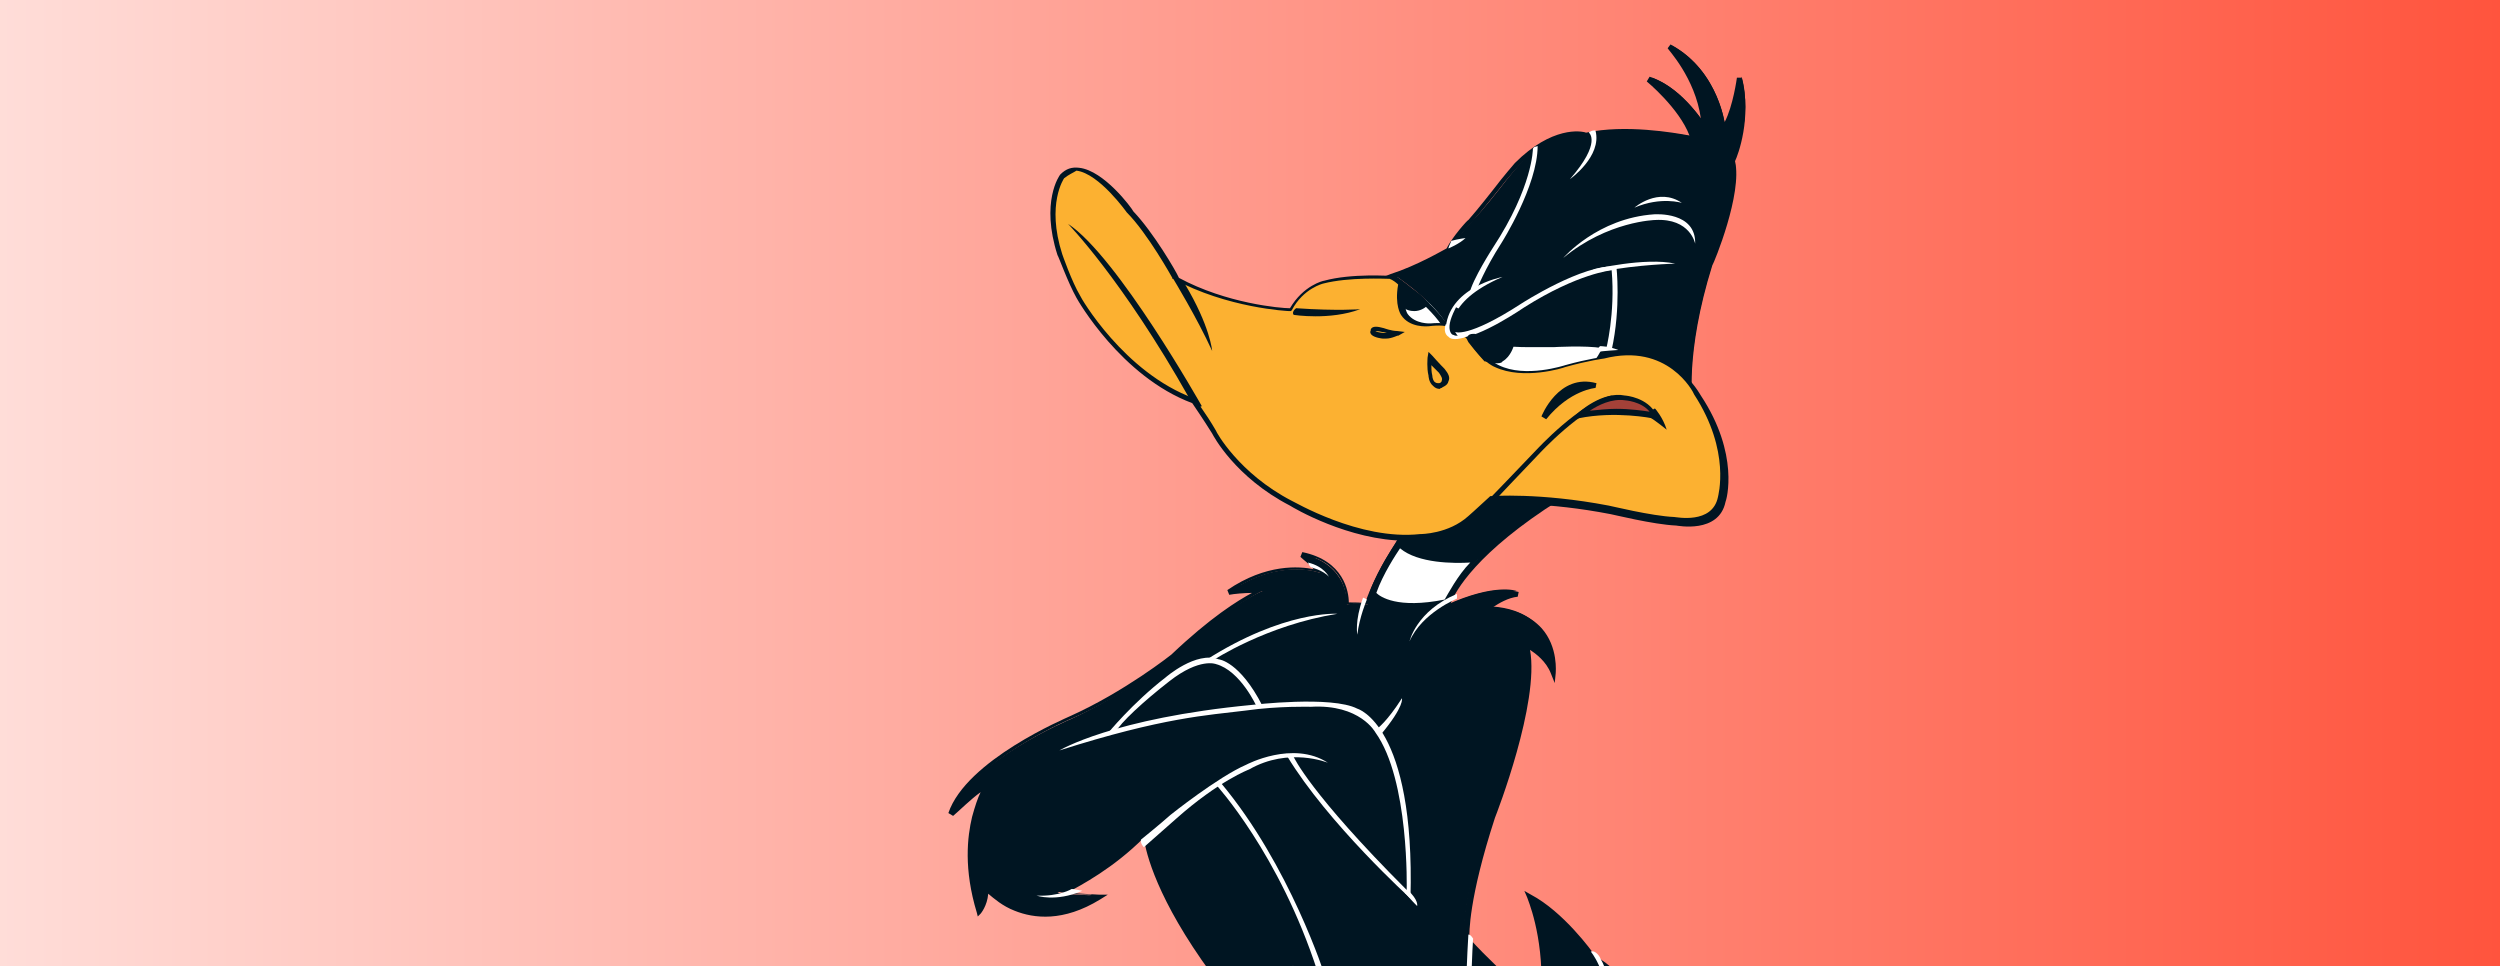 <?xml version="1.0" encoding="utf-8"?>
<!-- Generator: Adobe Illustrator 21.0.0, SVG Export Plug-In . SVG Version: 6.00 Build 0)  -->
<!DOCTYPE svg PUBLIC "-//W3C//DTD SVG 1.1//EN" "http://www.w3.org/Graphics/SVG/1.1/DTD/svg11.dtd">
<svg version="1.1"
	 id="svg21997" xmlns:cc="http://creativecommons.org/ns#" xmlns:dc="http://purl.org/dc/elements/1.1/" xmlns:rdf="http://www.w3.org/1999/02/22-rdf-syntax-ns#" xmlns:svg="http://www.w3.org/2000/svg"
	 xmlns="http://www.w3.org/2000/svg" xmlns:xlink="http://www.w3.org/1999/xlink" x="0px" y="0px" viewBox="0 0 599.1 231.6"
	 enable-background="new 0 0 599.1 231.6" xml:space="preserve">
<rect x="0" y="0" width="599.1" height="231.6" fill="#333333" stroke="none"/>
<linearGradient id="SVGID_1_" gradientUnits="userSpaceOnUse" x1="-149.31" y1="115.952" x2="608.067" y2="115.952">
	<stop  offset="0" style="stop-color:#FFFFFF"/>
	<stop  offset="1" style="stop-color:#FF523B"/>
</linearGradient>
<rect x="-149.3" y="-9.8" fill="url(#SVGID_1_)" width="757.4" height="251.6"/>
<rect x="332.3" y="71.8" fill="#FFFFFF" width="59.3" height="24.2"/>
<g id="layer1" transform="translate(328.81,-4.181)">
	<g id="g21870" transform="matrix(2.274,0,0,2.274,-131.107,-1768.895)">
		<g id="path9728">
			<path fill="#FCB131" d="M77.4,913c0,0-2.7,21.2-13.4,37c0,0-0.6,0.8-1,1.6c0,0-1.5,1.8,0.2,4.3c0,0,6.2,9.3,21,14.9
				c0,0,3.7,1.8,9.3-0.1c0,0,5.3-1.8,7.6-2.2c0,0,1.2-0.2,3.7-0.4c0,0,3.1,0.3,4.5-0.7c0,0,1.3-0.5,2.6-3.1c0,0,0.7-2.1,3.3-3.2
				c0,0,5.3-2.3,4-4.6c0,0-0.2-2.2-8.7-2.2c0,0-10.2,0.2-13.6,0.1c0,0-12-0.6-18.2-4.9c0,0-2.9-1.9-2.8-7.1c0,0-0.1-2.2,0.6-5.3
				c0,0,3.6-14.1,4.2-20.6C80.6,916.4,83.4,908.7,77.4,913"/>
		</g>
		<g id="path9732">
			<path fill="#001522" d="M88.4,971.8c-2.7,0-4.3-0.7-4.4-0.8c-14.7-5.6-21-14.9-21.1-15c-1.8-2.7-0.2-4.6-0.2-4.6
				c0.4-0.7,1-1.6,1-1.6c10.5-15.6,13.3-36.7,13.4-36.9l0-0.1l0.1-0.1c1.8-1.3,3-1.6,3.7-1.1c1.2,1,0.1,4.3-0.1,4.8
				c-0.7,6.5-4.2,20.5-4.2,20.6c-0.6,3.1-0.6,5.2-0.6,5.3c-0.1,5,2.7,6.9,2.7,6.9c6.1,4.2,17.9,4.8,18,4.8
				c3.3,0.1,13.5-0.1,13.6-0.1c8,0,8.9,1.9,9,2.3c0.2,0.4,0.3,0.9,0.1,1.4c-0.6,1.9-4.2,3.5-4.3,3.5c-2.4,1-3.1,3-3.1,3
				c-1.3,2.5-2.5,3.2-2.7,3.3c-1.4,1-4.3,0.8-4.6,0.7c-2.5,0.2-3.6,0.4-3.7,0.4c-2.2,0.4-7.5,2.2-7.5,2.2
				C91.6,971.6,89.9,971.8,88.4,971.8z M77.7,913.1c-0.2,1.8-3.2,21.9-13.4,37c0,0-0.6,0.8-1,1.6c-0.1,0.1-1.4,1.7,0.2,4
				c0.1,0.1,6.3,9.3,20.9,14.8c0.1,0,3.7,1.7,9.1-0.1c0.2-0.1,5.4-1.8,7.6-2.3c0.1,0,1.2-0.2,3.7-0.4l0,0l0,0c0,0,3,0.3,4.3-0.7
				l0.1,0c0,0,1.2-0.5,2.4-3c0-0.1,0.8-2.2,3.4-3.3c0,0,3.5-1.5,4-3.2c0.1-0.4,0.1-0.7-0.1-1l0-0.1l0-0.1c0,0-0.4-1.9-8.4-1.9
				c-0.1,0-10.3,0.2-13.6,0.1c-0.5,0-12.1-0.6-18.3-4.9c-0.1-0.1-3-2-2.9-7.4c0-0.1-0.1-2.2,0.6-5.4c0-0.2,3.6-14.1,4.2-20.6l0-0.1
				c0.5-1.3,1-3.7,0.3-4.2C80.4,911.9,79.6,911.8,77.7,913.1z"/>
		</g>
		<g id="path9736">
			<path fill="#FCB131" d="M55.1,916.4c0,0-3.5,13.3-16,28.7c0,0-2,1.8-5.4,1.9c0,0-8.9,0.6-17.6,0c0,0-12.4-1-21.8-0.9
				c0,0-6.4-0.3-5.6,2.3c0,0,0.2,1.1,2.1,2.5c0,0,1.4,0.8,1.1,2.1c0,0-0.8,2.4,1,3.4c0,0,0.9,0.8,3.5,1.1c0,0,4.6,0.5,7.7,4.2
				c0,0,4.9,6.8,15.1,4.1c0,0,14.4-3.9,25.1-10.6c0,0,3-1.2,3.7-7.2c0,0,0.4-2.5,1.4-5.7c0,0,3.7-13.6,11.1-22.1
				c0,0,1.7-5.1-1.8-5.1C58.8,915.1,55.6,915.9,55.1,916.4"/>
		</g>
		<g id="path9740">
			<path fill="#001522" d="M14.5,966.7c-3,0-5.3-0.8-6.9-1.7c-2.5-1.4-3.8-3.1-3.8-3.2c-2.9-3.6-7.4-4.1-7.5-4.1
				c-2.4-0.3-3.4-1-3.6-1.2c-1.6-0.8-1.5-2.8-1.1-3.7c0.2-1-1-1.7-1-1.7c-2-1.5-2.2-2.7-2.2-2.7c-0.1-0.5-0.1-1,0.2-1.3
				c1.2-1.5,5.5-1.3,5.7-1.3c9.3-0.1,21.7,0.9,21.8,0.9c8.6,0.6,17.4,0,17.5,0c3.3-0.1,5.2-1.8,5.3-1.8
				c12.3-15.1,15.9-28.4,15.9-28.5l0-0.1l0,0c0.5-0.6,3.3-1.3,3.8-1.4l0.1,0c0.9,0,1.5,0.3,1.9,0.9c1.1,1.5,0.1,4.4,0.1,4.5
				l-0.1,0.1c-7.3,8.4-11.1,21.9-11.1,22c-0.9,3.2-1.4,5.7-1.4,5.7c-0.7,5.9-3.6,7.3-3.9,7.4c-10.6,6.6-25,10.6-25.2,10.6
				C17.5,966.5,15.9,966.7,14.5,966.7z M-6.2,946.3c-1.4,0-3.9,0.2-4.7,1.1c-0.2,0.2-0.2,0.5-0.1,0.9c0,0,0.2,1.1,2,2.4
				c0,0,1.5,0.9,1.2,2.3c0,0.1-0.7,2.2,0.9,3.1l0.1,0c0,0,0.9,0.8,3.3,1.1c0.2,0,4.8,0.6,7.9,4.3c0.1,0.1,4.9,6.7,14.8,4
				c0.1,0,14.5-4,25-10.6l0,0c0,0,2.9-1.3,3.6-7c0,0,0.5-2.5,1.4-5.8c0-0.1,3.8-13.7,11.2-22.2c0.1-0.4,0.8-2.8,0-4
				c-0.3-0.4-0.8-0.6-1.5-0.6c-1.2,0.3-3.1,0.8-3.4,1.2c-0.3,1.1-4.1,14-16.1,28.7c-0.1,0.1-2.1,1.9-5.6,2c-0.1,0-9,0.6-17.6,0
				c-0.1,0-12.5-1-21.8-0.9C-5.8,946.3-6,946.3-6.2,946.3z"/>
		</g>
		<g id="path9744">
			<path fill="#001522" d="M84.2,910.6c0,0,1.3-0.3,2-0.2c0,0-0.4-0.8-2.7-1.4c0,0,1-1.2,1.1-6.3c0,0,6.9-5.3,1.2-18.5
				c0,0-0.3,3-0.8,4.8c0,0,0.8-5.9-4.2-8.5c0,0-3.1-4.6-6.7-6.4c0,0,1.8,3.9,1.5,10.3c0,0-1.3-0.6-3-0.8c0,0-3.2-3-5.2-5.1
				c0,0-0.5-3.3,2.7-12.9c0,0,5.1-12.8,3.6-18.2c0,0,2.1,0.9,2.9,2.9c0,0,0.7-6.6-7-6.7c0,0,1.5-1.4,3.3-1.6c0,0-2.2-0.9-7.5,1.5
				c0,0,0.7-4.7,11.8-11.7c0,0-3.4-4.7-7.6-3.9c0,0-7,5.9-8,7.4c0,0-2.8,3.5-4.4,8.1c0,0-1.5-0.1-2.2,0c0,0,0.3-4.2-4.7-5.3
				c0,0,1.6,1.2,1.9,2c0,0-4.2-1.7-9.6,2c0,0,2.6-0.3,3.5-0.1c0,0-3.6,1.4-9.4,6.9c0,0-4.9,3.9-10.8,6.6c0,0-10.8,4.5-12.6,10
				c0,0,2.7-2.7,3.8-3.1c0,0-3.6,4.6-0.9,13.3c0,0,0.9-0.9,0.8-2.6c0,0,4.5,5.5,11.9,1c0,0-3.3-0.1-4.4-0.3c0,0,4.9-2,9.4-6.6
				c0,0,0.1,5.2,7.1,14.7c0,0,3.7,4.1,5.6,9.3c0,0,6,18.1,10.3,21.4c0,0-1.4,1.9-6,2.2c0,0,2.6,0.8,4.1,0.8c0,0-0.4,0.7-2.5,2
				c0,0-1.1,0.6,0.2,0.8c0,0,1.9,0.2,4.8-1.6c0,0-2.5,3.5-1.5,3.7c0,0,1.2,0.9,3.6-2.7c0,0-0.4,1.3,0.6,3.2c0,0,0.9,1.3,1.1-0.2
				c0,0,0.1-1,0.5-2.4c0,0,0.6,1,2.5,2c0,0-0.9-1.5-1-4c0,0,3.6-3.9,12.4-5.2c0,0-0.2,2-1.7,4.7c0,0,1.7-0.2,3.1-2.5
				c0,0,0.1,1.2-0.8,3c0,0-0.7,0.9-0.1,1c0,0,2.1,0.4,3.6-3.5c0,0,0.1,1,0,2.5c0,0-0.1,1.5,1.3,0.5c0,0,1.4-0.8,1.7-4.3
				c0,0,0,0.6,1.4,1.5c0,0,1.7,1,1.3-0.7C85.3,913.5,85.1,912.4,84.2,910.6"/>
		</g>
		<g id="path9748">
			<path fill="#001522" d="M60.8,921.8c-0.4,0-0.8-0.5-0.9-0.6l0,0c-0.5-1-0.6-1.8-0.7-2.4c-1,1.3-1.8,2-2.6,2.1
				c-0.4,0.1-0.6,0-0.7-0.1c-0.2-0.1-0.3-0.2-0.3-0.3c-0.2-0.6,0.5-1.9,1.1-2.8c-2.4,1.2-3.9,1.1-4,1.1c-0.3,0-0.8-0.1-0.9-0.5
				c-0.1-0.4,0.4-0.7,0.5-0.8c1-0.7,1.6-1.2,2-1.5c-1.5-0.1-3.4-0.7-3.5-0.8l0.1-0.5c3.5-0.3,5.1-1.5,5.6-1.9
				c-4.3-3.7-9.9-20.6-10.2-21.3c-1.9-5-5.5-9.1-5.6-9.2c-5.7-7.8-6.9-12.7-7.1-14.3c-3.2,3.2-6.6,5-8.1,5.8
				c1.4,0.1,3.4,0.2,3.4,0.2l0.9,0l-0.8,0.5c-3.9,2.4-7,2-9,1.2c-1.3-0.5-2.2-1.3-2.8-1.8c-0.1,1.3-0.8,2.1-0.8,2.1l-0.3,0.3
				l-0.1-0.4c-1.4-4.6-1-8-0.5-10.1c0.3-1.1,0.6-2,0.9-2.6c-1,0.7-2.3,2-2.9,2.5l-0.5-0.3c1.9-5.6,12.4-10,12.8-10.2
				c5.8-2.6,10.7-6.5,10.7-6.5c4.1-3.9,7-5.7,8.5-6.5c-0.8,0-1.9,0.1-2.4,0.2l-0.2-0.5c4.1-2.8,7.6-2.5,9.1-2.2
				c-0.4-0.5-1.1-1-1.4-1.3l0.2-0.5c4.4,0.9,4.9,4.2,4.9,5.3c0.6,0,1.4,0,1.7,0.1c1.6-4.5,4.3-7.9,4.4-7.9c0.9-1.5,7.7-7.2,8-7.4
				l0.1,0l0.1,0c4.3-0.8,7.7,3.8,7.9,4l0.2,0.2l-0.2,0.2c-8.7,5.5-11,9.6-11.5,11c4.9-2.1,7.1-1.3,7.2-1.3l-0.1,0.5
				c-1,0.1-2,0.7-2.6,1.1c2.2,0.2,3.9,0.9,5.1,2.2c1.8,2,1.5,4.7,1.5,4.8l-0.1,1l-0.4-1c-0.5-1.3-1.6-2.1-2.2-2.5
				c1,5.6-3.5,17.2-3.7,17.7c-2.8,8.6-2.7,12.2-2.7,12.7c1.7,1.9,4.5,4.5,5,4.9c1.1,0.1,2.1,0.4,2.6,0.6c0.2-6-1.5-9.7-1.5-9.8
				l-0.3-0.7l0.7,0.4c3.4,1.8,6.4,5.9,6.8,6.5c3,1.6,3.9,4.4,4.2,6.4c0.2-1.3,0.3-2.5,0.3-2.6l0.5-0.1c5.3,12.3-0.3,18-1.2,18.7
				c-0.1,3.7-0.7,5.3-1,6c2.1,0.6,2.5,1.3,2.5,1.4l0.2,0.5l-0.5-0.1c-0.4-0.1-1.1,0-1.5,0.1c0.8,1.7,1,2.7,1,2.7
				c0.1,0.5,0.1,0.9-0.2,1.1c-0.5,0.4-1.3-0.1-1.5-0.2c-0.5-0.4-0.9-0.7-1.1-0.9c-0.5,2.9-1.7,3.7-1.8,3.7c-0.5,0.4-0.9,0.5-1.2,0.3
				c-0.5-0.3-0.4-1-0.4-1.1c0-0.5,0-0.9,0-1.2c-1.5,2.8-3.3,2.6-3.4,2.5c-0.2-0.1-0.4-0.2-0.4-0.3c-0.1-0.4,0.2-0.9,0.3-1.1
				c0.4-0.8,0.6-1.4,0.7-1.9c-1.3,1.5-2.6,1.7-2.7,1.8l-0.5,0.1l0.3-0.5c1.1-2,1.5-3.6,1.6-4.3c-7.7,1.2-11.2,4.5-11.8,5
				c0.1,2.3,1,3.7,1,3.7l0.5,0.8l-0.9-0.5c-1.2-0.6-1.9-1.3-2.3-1.7c-0.3,1.1-0.4,1.8-0.4,1.8c0,0.2-0.1,0.8-0.6,1
				C60.9,921.8,60.9,921.8,60.8,921.8z M60.4,920.8c0.2,0.2,0.4,0.4,0.5,0.4c0,0,0.1-0.1,0.1-0.5c0,0,0.1-1,0.5-2.4l0.2-0.6l0.3,0.6
				c0,0,0.4,0.7,1.7,1.5c-0.3-0.7-0.6-1.8-0.7-3.3l0-0.1l0.1-0.1c0.1-0.2,3.7-4,12.5-5.3l0.3-0.1l0,0.3c0,0.1-0.2,1.8-1.4,4.2
				c0.6-0.3,1.5-0.9,2.3-2.2l0.4-0.7l0.1,0.8c0,0.1,0.1,1.3-0.9,3.2l0,0c-0.2,0.2-0.3,0.5-0.3,0.6c0.1,0,1.9,0.2,3.3-3.3l0.5,0.1
				c0,0,0.1,1,0,2.5c0,0.2,0,0.5,0.2,0.6c0,0,0.2,0.1,0.7-0.3c0,0,1.3-0.9,1.6-4.1l0.5,0v0c0,0,0.1,0.5,1.3,1.3
				c0.3,0.2,0.7,0.3,0.9,0.2c0,0,0.1-0.2,0-0.6c0,0-0.2-1.1-1.1-2.9l-0.2-0.3l0.4-0.1c0,0,0.7-0.1,1.3-0.2c-0.4-0.2-1-0.6-2.1-0.8
				l-0.4-0.1l0.3-0.3c0,0,1-1.3,1.1-6.1l0-0.1l0.1-0.1c0.1-0.1,6.4-5.1,1.5-17.2c-0.1,1-0.4,2.6-0.7,3.8l-0.5-0.1
				c0-0.1,0.7-5.8-4-8.2l-0.1,0l0-0.1c0,0-2.7-4-5.9-6c0.5,1.4,1.5,4.8,1.3,9.7l0,0.4l-0.4-0.2c0,0-1.3-0.6-2.9-0.7l-0.1,0l-0.1-0.1
				c0,0-3.3-3-5.2-5.1l-0.1-0.1l0-0.1c0-0.1-0.4-3.5,2.7-13.1c0.1-0.1,5-12.8,3.6-18l-0.2-0.6l0.5,0.2c0.1,0,1.5,0.7,2.5,2.1
				c-0.1-0.9-0.4-2.2-1.3-3.3c-1.2-1.3-3-2-5.4-2.1l-0.7,0l0.5-0.5c0,0,0.9-0.8,2-1.3c-1.2,0-3.1,0.3-5.9,1.6l-0.5,0.2l0.1-0.5
				c0-0.2,0.8-4.8,11.7-11.7c-0.7-0.9-3.6-4.2-7.1-3.6c-0.7,0.6-7,5.9-7.8,7.3c0,0.1-2.8,3.5-4.4,8l-0.1,0.2l-0.2,0
				c0,0-1.5-0.1-2.1,0l-0.3,0l0-0.3c0-0.1,0.2-3.3-3.3-4.6c0.4,0.4,0.8,0.9,1,1.2l0.2,0.6l-0.6-0.2c0,0-3.7-1.4-8.4,1.3
				c0.8-0.1,1.9-0.1,2.4,0l0.9,0.2l-0.8,0.3c0,0-3.6,1.5-9.3,6.9c-0.1,0.1-5,4-10.9,6.6c-0.1,0-9,3.8-11.9,8.6
				c0.9-0.8,2.2-1.9,2.9-2.1l0.9-0.3l-0.5,0.7c0,0-0.9,1.2-1.4,3.3c-0.5,1.9-0.8,5,0.4,9.2c0.2-0.4,0.5-1.1,0.4-2l-0.1-0.9l0.6,0.7
				c0.2,0.2,4.1,4.9,10.7,1.4c-1.1,0-2.7-0.1-3.5-0.3l-1-0.2l0.9-0.4c0,0,4.9-2,9.3-6.5l0.5-0.5l0,0.7c0,0.1,0.2,5.2,7.1,14.6
				c0,0,3.7,4.2,5.7,9.3c0.1,0.2,6,18,10.2,21.2l0.2,0.2l-0.2,0.2c-0.1,0.1-1.2,1.6-4.8,2.2c0.8,0.2,1.9,0.4,2.7,0.4l0.5,0l-0.3,0.5
				c0,0.1-0.5,0.7-2.6,2.1c-0.1,0.1-0.2,0.1-0.2,0.2c0.1,0,0.2,0,0.4,0.1c0,0,1.9,0.2,4.6-1.6l0.4,0.4c-1.1,1.5-1.9,3-1.7,3.3l0.1,0
				l0,0c0,0,0.1,0.1,0.4,0c0.4-0.1,1.4-0.5,2.7-2.7l0.5,0.2C59.8,917.8,59.5,919,60.4,920.8z"/>
		</g>
		<g id="path9752">
			<path fill="#001522" d="M91.4,822.4c0,0-0.9-5.4,2.1-14.9c0,0,3.2-7.7,2.3-11c0,0,2-4.3,0.8-8.7c0,0-0.5,3.8-1.7,5.4
				c0,0-0.6-6-5.7-8.7c0,0,3.5,3.7,3.7,8.6c0,0-2.3-4-5.8-5.2c0,0,3.8,3.1,4.8,6.3c0,0-6.6-1.4-11.3-0.4c0,0-3.2-0.9-7.3,3.1
				c0,0-1.3,1.5-2.2,2.7c0,0-1.8,2.3-2.8,3.3c0,0-1.8,1.9-2.3,3c0,0-2.9,1.8-6,2.8c0,0,3.7,2.4,5.4,5c0,0,0.6,0.1,0.9-0.1
				c0,0,0,0.4,0.5,0.7c0,0,0.4,0.5,1.2,0.3c0,0,1.2,1.3,6,1.3h2.7c0,0,3.8-0.2,5.5,0.1c0,0-0.5,1.4-1.3,2.1c0,0-0.3,2.7,4.5,3.5
				C85.5,821.7,89.8,824,91.4,822.4"/>
		</g>
		<g id="path9756">
			<path fill="#001522" d="M89.7,823.2c-1.8,0-4-1.1-4.3-1.2c-5-0.9-4.7-3.7-4.7-3.8l0-0.1l0.1-0.1c0.5-0.4,0.9-1.2,1.1-1.6
				c-1.8-0.3-5.1-0.1-5.1-0.1l-2.7,0c-4.2,0-5.7-0.9-6.1-1.3c-0.8,0.1-1.2-0.3-1.3-0.4c-0.3-0.2-0.4-0.4-0.5-0.5
				c-0.4,0.1-0.8,0-0.8,0l-0.1,0L65,814c-1.7-2.5-5.3-4.9-5.4-4.9l-0.5-0.3l0.5-0.2c2.8-0.9,5.5-2.5,5.9-2.7c0.6-1.2,2.2-3,2.3-3
				c0.9-1,2.7-3.3,2.7-3.3c0.9-1.2,2.2-2.7,2.2-2.7c3.9-3.9,7-3.4,7.5-3.2c4.1-0.9,9.3,0,10.9,0.3c-1.1-2.9-4.5-5.7-4.5-5.7l0.3-0.5
				c2.5,0.8,4.4,3.1,5.4,4.4c-0.6-4.3-3.5-7.3-3.5-7.4l0.3-0.4c4.1,2.2,5.4,6.5,5.7,8.2c0.9-1.7,1.3-4.7,1.3-4.7l0.5,0
				c1.1,4.2-0.4,8.2-0.7,8.8c0.8,3.4-2.2,10.7-2.4,11c-2.9,9.3-2.1,14.7-2,14.7l0,0.1l-0.1,0.1C91.1,823,90.4,823.2,89.7,823.2z
				 M81.2,818.3c0,0.5,0.2,2.4,4.3,3.1l0.1,0c1.1,0.6,4.2,1.8,5.5,0.8c-0.1-1-0.7-6.2,2.1-14.9c0-0.1,3.1-7.7,2.3-10.8l0-0.1l0-0.1
				c0,0,1.5-3.4,1-7.1c-0.3,1.3-0.7,3.1-1.5,4.1l-0.4,0.6l-0.1-0.7c0-0.1-0.5-4.8-4.2-7.6c1.1,1.5,2.6,4.2,2.7,7.5l-0.5,0.1
				c0,0-1.6-2.7-4-4.2c1.2,1.2,2.9,3.1,3.5,5.1l0.1,0.4l-0.5-0.1c-0.1,0-6.6-1.4-11.2-0.4l-0.1,0l-0.1,0c0,0-3.1-0.8-7,3.1
				c0,0-1.3,1.4-2.2,2.6c-0.1,0.1-1.9,2.4-2.8,3.4c0,0-1.8,1.9-2.2,3l0,0.1l-0.1,0c0,0-2.7,1.6-5.6,2.7c1,0.7,3.5,2.6,5,4.6
				c0.2,0,0.4,0,0.6-0.1l0.4-0.3v0.6c0,0,0,0.3,0.4,0.5l0.1,0.1c0,0,0.3,0.3,1,0.2l0.1,0l0.1,0.1c0,0,1.2,1.2,5.8,1.2h2.7
				c0.1,0,3.9-0.2,5.6,0.1l0.3,0.1l-0.1,0.3C82.4,816.3,81.9,817.6,81.2,818.3z"/>
		</g>
		<g id="path9760">
			<path fill="#FFFFFF" d="M74.6,795.4c0,0,0,4-4.2,10.4c0,0-2.2,3.4-2.5,4.9c0,0,0.6-0.4,0.8-0.5c0,0,0.8-2.1,2.6-4.9
				c0,0,3.8-6,3.8-10.2C75,795.2,74.7,795.1,74.6,795.4"/>
		</g>
		<g id="path9764">
			<path fill="#FFFFFF" d="M65.7,805.9c0,0,1.2-0.5,1.8-1.1c0,0-0.8,0.1-1.5,0.3C66,805.2,65.7,805.7,65.7,805.9"/>
		</g>
		<g id="path9768">
			<path fill="#FFFFFF" d="M80.5,793.7c0,0,1.4,1-2,4.9c0,0,3.4-2.4,2.7-5.1C81.2,793.4,80.6,793.5,80.5,793.7"/>
		</g>
		<g id="path9772">
			<path fill="#FCB131" d="M26.7,811c0,0,4.6,8.2,12.2,11c0,0,1,1.4,2.2,3.3c0,0,2.3,4.5,8.1,7.5c0,0,7.1,4.2,13.6,3.6
				c0,0,3.1,0,5.3-2c0,0,0.8-0.7,2.2-2c0,0,5-0.4,12.4,1c0,0,4.5,1.1,6.9,1.2c0,0,4.2,0.8,4.9-2.3c0,0,1.5-4.8-2.6-11
				c0,0-2.8-5.7-9.8-3.9c0,0-1.6,0.2-4.1,0.9c0,0-4.3,1.4-7.2,0c0,0-1-0.3-2.2-2c0,0-0.9-1.5-1.7-1.8c0,0-0.8-0.8-3.2-0.5
				c0,0-1.8,0.2-2.7-1.1c0,0-0.7-0.9-0.2-3.1c0,0-0.6-0.7-1.1-0.8c0,0-4.2-0.3-7.1,0.5c0,0-2.2,0.5-3.5,3c0,0-6.4-0.3-12.1-3.3
				c0,0-2.6-4.7-4.8-7c0,0-4.5-6.5-7.3-3.9c0,0-2.1,2.7-0.3,8.2C24.8,806.5,25.8,809.4,26.7,811"/>
		</g>
		<g id="path9776">
			<path fill="#001522" d="M61.3,836.7c-6.1,0-12-3.5-12.3-3.7c-5.8-3-8.1-7.4-8.2-7.6c-1-1.6-1.9-2.9-2.1-3.2
				c-7.5-2.8-12.1-10.9-12.2-11.1c-0.9-1.6-1.9-4.4-2-4.5c-1.8-5.6,0.2-8.4,0.3-8.5c0.6-0.6,1.2-0.8,2-0.7c2.6,0.3,5.5,4.2,5.7,4.6
				c2.1,2.2,4.5,6.3,4.8,7c5,2.7,10.7,3.2,11.7,3.2c1.4-2.4,3.5-2.9,3.6-2.9c2.9-0.8,7-0.5,7.2-0.5l0.1,0c0.6,0.2,1.2,0.8,1.3,0.9
				l0.1,0.1l0,0.1c-0.5,2.1,0.1,2.9,0.1,2.9c0.8,1.1,2.4,1,2.4,1c2.3-0.2,3.2,0.4,3.4,0.6c0.8,0.4,1.7,1.7,1.8,1.9
				c1,1.5,2,1.9,2,1.9c2.8,1.4,7,0,7,0c2.5-0.7,4.2-0.9,4.2-0.9c7.1-1.8,10,4,10.1,4.1c4.1,6.2,2.7,11,2.6,11.2
				c-0.7,3.4-5.1,2.5-5.2,2.5c-2.4-0.1-6.8-1.2-6.9-1.2c-6.7-1.3-11.5-1.1-12.2-1c-1.4,1.2-2.1,1.9-2.1,1.9c-2.3,2-5.3,2-5.5,2
				C62.3,836.6,61.8,836.7,61.3,836.7z M25.2,798.5c0,0-1.9,2.7-0.2,8c0,0,1,2.9,1.9,4.4l0,0c0,0.1,4.6,8.1,12,10.8l0.1,0l0,0.1
				c0,0,1.1,1.4,2.2,3.3c0,0.1,2.4,4.5,8,7.4c0.1,0,7.1,4.2,13.5,3.5c0.1,0,3,0,5.1-1.9c0,0,0.8-0.7,2.2-2l0.1-0.1l0.1,0
				c0,0,5.1-0.4,12.4,1c0.1,0,4.5,1.1,6.9,1.2c0.2,0,4,0.8,4.6-2.1c0-0.1,1.4-4.8-2.5-10.8c-0.1-0.3-2.8-5.5-9.5-3.8
				c0,0-1.6,0.2-4.1,0.9c-0.2,0.1-4.4,1.4-7.4,0c0,0-1.1-0.4-2.3-2.1c-0.3-0.4-1-1.4-1.6-1.7l-0.1-0.1c0,0-0.7-0.7-3-0.4
				c-0.1,0-2,0.2-2.9-1.2c0,0-0.7-1-0.3-3.2c-0.2-0.2-0.6-0.5-0.9-0.6c-0.4,0-4.3-0.2-7,0.5c0,0-2.1,0.5-3.3,2.8l-0.1,0.1l-0.2,0
				c-0.1,0-6.5-0.3-12.2-3.4l-0.1,0l0-0.1c0,0-2.6-4.7-4.8-6.9l0,0c0,0-2.9-4.1-5.3-4.4C26.2,797.9,25.7,798.1,25.2,798.5
				L25.2,798.5z"/>
		</g>
		<g id="path9780">
			<path fill="#FFFFFF" d="M67.3,815.3c0,0-1.2,0.4-1.6-0.1c0,0-0.6-0.3-0.3-1.3h0.7c0,0-0.1,0.7,0.2,0.8c0,0,0.7,0.1,1.3-0.1
				C67.7,814.6,67.6,815.2,67.3,815.3"/>
		</g>
		<g id="path9784">
			<path fill="#FFFFFF" d="M66.2,814.7c0,0-1.1-3.1,5.2-5.8c0,0-5.9,1.1-6,5.7C65.3,814.6,65.9,814.6,66.2,814.7"/>
		</g>
		<g id="path9788">
			<path fill="#001522" d="M69.2,813.9c0,0-2.3,1.3-2.9,0.8c0,0-0.8-0.1,0.3-2.3C66.7,812.4,69.2,813.4,69.2,813.9"/>
		</g>
		<g id="path9792">
			<path fill="#001522" d="M66.7,815.1c-0.2,0-0.3,0-0.5-0.1c-0.1,0-0.2-0.1-0.3-0.3c-0.2-0.5-0.1-1.2,0.5-2.4l0.1-0.2l0.2,0.1
				c1.8,0.7,2.7,1.3,2.7,1.7v0.2l-0.1,0.1C68.9,814.4,67.5,815.1,66.7,815.1z M66.8,812.8c-0.6,1.2-0.5,1.6-0.4,1.7l0.1,0l0,0
				c0.2,0.2,1.2-0.2,2.3-0.7C68.5,813.5,67.6,813.1,66.8,812.8z"/>
		</g>
		<g id="path9796">
			<path fill="#FFFFFF" d="M81.8,816.2c0,0,0.8,0,1.8,0.4c0,0-1.6,0.1-2.2,0.2C81.4,816.8,81.5,816.1,81.8,816.2"/>
		</g>
		<g id="path9800">
			<path fill="#FFFFFF" d="M66.4,814.7c0,0,1.3,0.7,7-3c0,0,6.5-4.2,10-3.9c0,0,0.5,4.3-0.5,8.8c0,0-0.4,0-0.6,0c0,0,1-3.8,0.6-8.4
				c0,0-3.5,0.3-9.2,3.9c0,0-4.8,3.3-6.9,3.2C66.8,815.3,66.6,815,66.4,814.7"/>
		</g>
		<g id="path9804">
			<path fill="#FFFFFF" d="M81,808.1c0,0,5.4-1.3,8.6-0.6c0,0-4,0.1-7.6,0.8C81.9,808.4,80.8,808.3,81,808.1"/>
		</g>
		<g id="path9808">
			<path fill="#FFFFFF" d="M91.7,805.4c0,0-0.5-2.7-4.2-2.5c0,0-5,0.1-9.7,4c0,0,3.6-4.2,9.6-4.6C87.5,802.3,91.8,802,91.7,805.4"/>
		</g>
		<g id="path9812">
			<path fill="#FFFFFF" d="M90.3,801.1c0,0-2.2-0.7-5,0.5C85.3,801.6,87.8,799.4,90.3,801.1"/>
		</g>
		<g id="path9816">
			<path fill="#001522" d="M63.3,811.7c0,0-1,1.1-2.3,0c0,0,0-1.1,0.2-1.5C61.2,810.2,62.2,810.4,63.3,811.7"/>
		</g>
		<g id="path9820">
			<path fill="#001522" d="M62.1,812.5c-0.4,0-0.9-0.1-1.3-0.5l-0.1-0.1l0-0.1c0-0.1,0-1.2,0.3-1.7l0.1-0.2l0.2,0c0,0,1,0.3,2.2,1.6
				l0.2,0.2l-0.2,0.2C63.2,812.2,62.7,812.5,62.1,812.5z M61.3,811.6c0.7,0.6,1.3,0.3,1.6,0.1c-0.7-0.7-1.2-1-1.5-1.2
				C61.3,810.8,61.2,811.3,61.3,811.6z"/>
		</g>
		<g id="path9824">
			<path fill="#001522" d="M72.5,816.1c0,0-0.5,2.4-2.7,1.5c0,0-1-1.1-1.5-1.9c0,0-0.5-0.5,0.2-0.5
				C68.4,815.2,69.6,815.8,72.5,816.1"/>
		</g>
		<g id="path9828">
			<path fill="#001522" d="M70.7,818c-0.3,0-0.7-0.1-1.1-0.2l-0.1,0l0,0c0,0-1-1.1-1.6-1.9c-0.1-0.1-0.3-0.4-0.2-0.7
				c0.1-0.2,0.3-0.3,0.6-0.3l0.1,0l0.1,0c0,0,1.2,0.6,3.9,0.9l0.3,0l-0.1,0.3c0,0-0.3,1.2-1.2,1.7C71.3,818,71,818,70.7,818z
				 M69.9,817.3c0.5,0.2,1,0.2,1.4,0c0.5-0.2,0.7-0.7,0.8-1c-2.2-0.3-3.4-0.7-3.7-0.9l0,0C68.9,816.2,69.7,817.1,69.9,817.3z"/>
		</g>
		<g id="path9832">
			<path fill="#001522" d="M49.4,812.9c0,0,3.8,0.6,7-0.6c0,0-2.4,0.2-6.7-0.1C49.7,812.1,49.1,812.6,49.4,812.9"/>
		</g>
		<g id="path9836">
			<path fill="#001522" d="M36.7,809.1c0,0,2.5,4.1,4.1,7.6c0,0-0.2-2.6-2.9-7.1C37.8,809.6,36.8,808.8,36.7,809.1"/>
		</g>
		<g id="path9840">
			<path fill="#001522" d="M39.7,822.5c0,0-8.9-15.8-14.1-19.2c0,0,5.7,5.8,12.8,18.4C38.4,821.7,39.5,822.9,39.7,822.5"/>
		</g>
		<g id="path9844">
			<path fill="#001522" d="M70.4,832.7l-0.4-0.4c0,0,3.2-3.3,4.9-5.1c0.2-0.2,4.6-5,8-5.8l0.1,0.5c-3.3,0.8-7.7,5.6-7.8,5.7
				C73.5,829.4,70.4,832.6,70.4,832.7z"/>
		</g>
		<g id="path9848">
			<path fill="#A44138" d="M79.5,823.5c0,0,2.5-2.3,4.8-1.9c0,0,2.3,0.1,3.1,1.9C87.4,823.5,83.5,822.6,79.5,823.5"/>
		</g>
		<g id="path9852">
			<path fill="#001522" d="M78.6,824l0.7-0.7c0.1-0.1,2.6-2.4,5-1.9c0.1,0,2.4,0.2,3.3,2l0.2,0.5l-0.6-0.1c0,0-3.9-0.8-7.8,0
				L78.6,824z M83.4,822.8c1.5,0,2.8,0.2,3.5,0.3c-0.9-1.1-2.6-1.2-2.6-1.2c-1.4-0.2-2.8,0.5-3.7,1.1
				C81.5,822.9,82.5,822.8,83.4,822.8z"/>
		</g>
		<g id="path9856">
			<path fill="#001522" d="M87.5,822.8c0,0,0.8,0.9,1.2,2.2c0,0-1.1-0.9-1.9-1.4C86.8,823.6,87.3,822.6,87.5,822.8"/>
		</g>
		<g id="path9860">
			<path fill="#001522" d="M81.3,820.4c0,0-2.9,0.1-5.5,3.3C75.8,823.7,77.5,819.3,81.3,820.4"/>
		</g>
		<g id="path9864">
			<path fill="#001522" d="M76,823.9l-0.5-0.3c0,0,1.8-4.6,5.8-3.5l-0.1,0.5C81.2,820.6,78.5,820.8,76,823.9z M79.6,820.5
				c-1,0.2-1.8,0.7-2.3,1.3C78.1,821.2,78.9,820.8,79.6,820.5z"/>
		</g>
		<g id="path9868">
			<path fill="#001522" d="M64.8,820.7c-0.3,0-0.5-0.1-0.7-0.3c-0.5-0.4-0.5-1.1-0.5-1.1c-0.2-0.8-0.1-1.8-0.1-1.9l0.1-0.6l0.4,0.4
				c0.7,0.8,1.3,1.4,1.3,1.4c0.4,0.5,0.6,0.9,0.4,1.3c-0.1,0.5-0.7,0.6-0.7,0.7l-0.1,0C64.8,820.7,64.8,820.7,64.8,820.7z
				 M63.9,818.2c0,0.3,0,0.7,0.1,1.1c0,0.2,0.1,0.6,0.3,0.7c0.1,0.1,0.3,0.1,0.4,0.1c0.1,0,0.3-0.1,0.3-0.3c0.1-0.2-0.1-0.5-0.3-0.8
				l0,0C64.8,819.1,64.4,818.7,63.9,818.2z"/>
		</g>
		<g id="path9872">
			<path fill="#001522" d="M59.1,815.4c-0.1,0-0.2,0-0.3,0c-0.1,0-0.9-0.1-1.2-0.4c-0.1-0.1-0.2-0.3-0.1-0.4c0-0.1,0-0.2,0.1-0.3
				c0.2-0.2,0.6-0.2,1.3,0c0,0,0.8,0.3,1.4,0.3l0.8,0.1l-0.7,0.4C60.4,815,59.8,815.4,59.1,815.4z M58,814.6
				C58,814.6,58,814.6,58,814.6c0.1,0.1,0.6,0.2,0.9,0.2c0.1,0,0.2,0,0.3,0c-0.3-0.1-0.4-0.1-0.5-0.1
				C58.3,814.6,58.1,814.6,58,814.6z"/>
		</g>
		<g id="path9876">
			<path fill="#FFFFFF" d="M33.3,868.2c0,0,2.1-1.7,3.1-2.6c0,0,5-4,8-5.3c0,0,4.9-2.6,8.6-0.2c0,0-4.1-1.7-8.3,0.7
				c0,0-3.2,1.2-7.7,5.2c0,0-1.8,1.6-3.4,3C33.6,869,33.2,868.6,33.3,868.2"/>
		</g>
		<g id="path9880">
			<path fill="#FFFFFF" d="M67.8,878.2c0,0-0.2,3.3-0.2,4.9c0,0-0.2,7.5-4.8,10.1c0,0,1.5-3.1,1.2-5.2c0,0-3.8,5.6-11.2,0.9
				c0,0,2.8,0.1,3.8-1c0,0-5.1-0.8-6.8-5.9c0,0,1.7,0.7,2.9,0.6c0,0-3.7-11.7-11-20.4l-0.5,0.2c0,0,6.7,7.3,10.7,19.7
				c0,0-0.6,0-2.6-0.6c0,0,0.2,4.4,6.4,6.6c0,0-2.6,0.6-4.2,0.2c0,0,6.2,5.7,12.1,0.9c0,0-0.8,3.1-1.7,4.6c0,0,5.2-0.7,6.2-10.4
				c0,0,0.1-3.5,0.2-4.8C68.3,878.7,68.1,878.2,67.8,878.2"/>
		</g>
		<g id="path9884">
			<path fill="#FFFFFF" d="M63.6,888.6c0,0,0.9-1,1.2-1.7c0,0,0.1,1.3-1.2,2.4V888.6z"/>
		</g>
		<g id="path9888">
			<path fill="#FFFFFF" d="M56,887.8c0,0,0.9,0.2,1.6,0.4c0,0-0.3,0.5-1.9,0C55.7,888.2,55.7,887.8,56,887.8"/>
		</g>
		<g id="path9892">
			<path fill="#FFFFFF" d="M49.4,859.5c0,0,1.7,3.8,11.9,14c0,0,0.3-11.6-3.3-16.6c0,0-1.6-3-6.8-2.7c0,0-3.4-0.1-6.9,0.4
				c-4,0.5-8.6,0.7-19.6,4.2c0,0,5.6-3.4,20.3-4.8c0,0,8.4-1,11.1,0.4c0,0,6.1,1.7,5.6,20c0,0-8.7-7.9-13-15
				C48.8,859.4,49,859.2,49.4,859.5"/>
		</g>
		<g id="path9896">
			<path fill="#FFFFFF" d="M45.5,854.2c0,0-1.7-3.8-4.3-4.5c0,0-1.7-0.7-4.9,1.8c-2.7,2.1-5.2,4.4-5.7,5.4c0,0-0.6,0-0.8,0.1
				c0,0,2.6-3.2,6.1-5.9c0,0,3.2-2.8,5.6-1.9c0,0,2.2,0.2,4.6,4.9C46.1,854.2,45.7,854.3,45.5,854.2"/>
		</g>
		<g id="path9900">
			<path fill="#FFFFFF" d="M40.9,849.3c0,0,5.6-3.7,13.1-4.9c0,0-5.6-0.4-13.9,4.9C40.2,849.4,40.6,849.3,40.9,849.3"/>
		</g>
		<g id="path9904">
			<path fill="#FFFFFF" d="M57.1,842.9c0,0-0.8,1.9-1,3.7c0,0-0.3-1.4,0.6-3.9C56.7,842.7,57,842.8,57.1,842.9"/>
		</g>
		<g id="path9908">
			<path fill="#FFFFFF" d="M51.2,839.5c0,0,1.3,0.3,1.9,1c0,0-0.5-1.1-2.2-1.5C50.9,839,51,839.3,51.2,839.5"/>
		</g>
		<g id="path9912">
			<path fill="#FFFFFF" d="M26,873.4c0,0-1.3,0.8-3.7,0.7c0,0,2,0.7,4.8-0.5C27.2,873.6,26.2,873.4,26,873.4"/>
		</g>
		<g id="path9916">
			<path fill="#FFFFFF" d="M61.2,873.9c0,0,0.6,0.7,1.2,1.3c0,0,0.2-0.6-1-1.7C61.4,873.5,60.9,873.8,61.2,873.9"/>
		</g>
		<g id="path9920">
			<path fill="#FFFFFF" d="M58.2,856.5c0,0,1-0.7,2.6-3.2c0,0,0.3,0.8-2.2,3.8L58.2,856.5z"/>
		</g>
		<g id="path9924">
			<path fill="#FFFFFF" d="M56.2,912.4c0,0,0.7,0.8,2.5,1.8c0,0-1.4-0.1-3-1.4C55.8,912.8,56.1,912.3,56.2,912.4"/>
		</g>
		<g id="path9928">
			<path fill="#FFFFFF" d="M75,911.6c0,0,1.4-0.3,2.9-0.3c0,0-1.8,0.4-3,0.8C74.8,912.1,75,911.7,75,911.6"/>
		</g>
		<g id="path9932">
			<path fill="#FFFFFF" d="M84.8,903c0,0,0.1-2.5-0.4-4.3c0,0,0.9,0.8,0.9,3.8C85.3,902.5,85,902.9,84.8,903"/>
		</g>
		<g id="path9936">
			<path fill="#FFFFFF" d="M80.7,880c0,0,1.6,1.8,1.9,5.9c0,0,0.5-2.8-0.9-5.2C81.7,880.6,81.2,879.8,80.7,880"/>
		</g>
		<g id="path9940">
			<path fill="#FFFFFF" d="M72.7,883.4c0,0,1.4,1.6,2.2,2.3c0,0,2.2,2.1,3.2,4.8c0,0,0.1-2.2-2.9-5.3c0,0-1.3-1.4-1.8-1.8
				C73.4,883.4,72.8,883.2,72.7,883.4"/>
		</g>
		<g id="path9944">
			<path fill="#FFFFFF" d="M75.1,884c0,0,1.4,0.5,2.1,1c0,0-0.4-0.8-1.9-1.5C75.3,883.5,75,883.8,75.1,884"/>
		</g>
		<g id="path9948">
			<path fill="#FFFFFF" d="M68.8,838.6c0,0-6,0.6-8.2-1.6c0,0-1.9,2.8-2.8,5.2c0,0,1.5,2.1,7.7,0.8
				C65.5,843.1,67.2,839.9,68.8,838.6"/>
		</g>
		<g id="path9952">
			<path fill="#001522" d="M61.9,843.7c-3.3,0-4.3-1.3-4.4-1.4l-0.1-0.1l0-0.1c0.9-2.5,2.8-5.2,2.8-5.3l0.2-0.3l0.2,0.2
				c2.1,2.1,7.9,1.5,8,1.5l0.9-0.1l-0.7,0.6c-1.6,1.3-3.2,4.4-3.2,4.4l-0.1,0.1l-0.1,0C64.1,843.6,62.9,843.7,61.9,843.7z
				 M58.1,842.2c0.4,0.4,2.2,1.7,7.2,0.7c0.3-0.5,1.4-2.6,2.7-3.9c-1.7,0.1-5.5,0.1-7.4-1.5C60.2,838.1,58.8,840.2,58.1,842.2z"/>
		</g>
		<g id="path9956">
			<path fill="#FFFFFF" d="M66.6,842.8c0,0-3.7,1.5-5,4.5c0,0,0.7-3.2,5-5C66.6,842.4,66.6,842.8,66.6,842.8z"/>
		</g>
	</g>
</g>
</svg>
